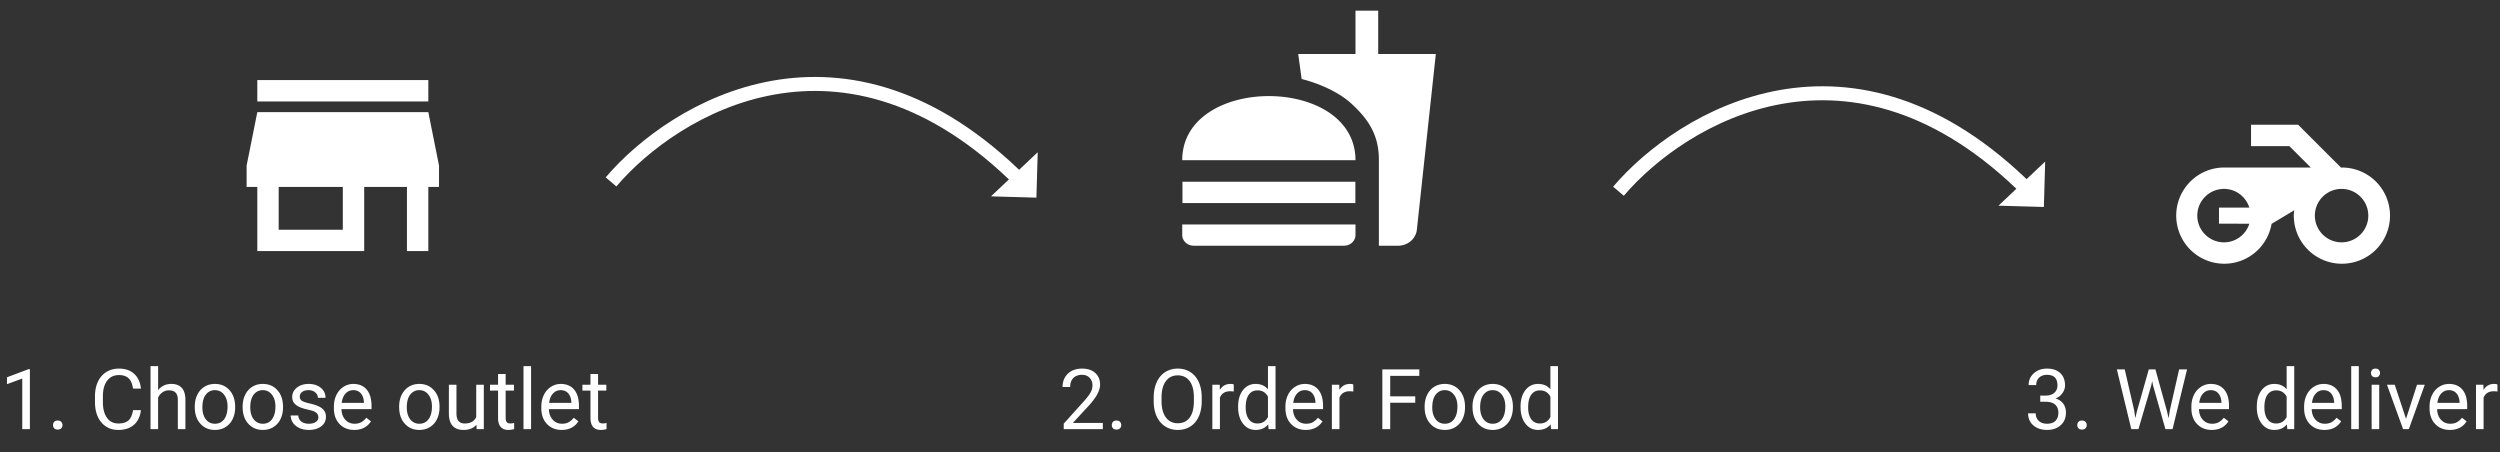 <svg viewBox="0 0 536 97" fill="none" xmlns="http://www.w3.org/2000/svg"><rect x="0" y="0" width="536" height="97" fill="#333333" stroke="none"/><path d="M502.104 35.917c-.069 0-.114.023-.183.023l-9.19-9.19h-10.106v4.583h8.227l4.583 4.584h-18.562c-5.683 0-10.29 4.629-10.29 10.312a10.3 10.3 0 0 0 10.313 10.313c5.087 0 9.304-3.713 10.129-8.548l4.858-2.91c-.046.389-.091.756-.091 1.145a10.298 10.298 0 0 0 10.312 10.313 10.3 10.3 0 0 0 10.313-10.313 10.3 10.3 0 0 0-10.313-10.312zM482.258 47.97a5.702 5.702 0 0 1-5.431 3.987 5.731 5.731 0 0 1-5.729-5.729 5.731 5.731 0 0 1 5.729-5.729c2.567 0 4.698 1.696 5.431 4.01h-6.508v3.438l6.508.023zm19.777 3.987a5.731 5.731 0 0 1-5.729-5.729 5.731 5.731 0 0 1 5.729-5.729 5.732 5.732 0 0 1 5.73 5.73 5.732 5.732 0 0 1-5.73 5.728zM91.833 17.167H55.167v4.583h36.666v-4.583zm2.292 22.916V35.5l-2.292-11.458H55.167L52.875 35.5v4.583h2.292v13.75h22.916v-13.75h9.167v13.75h4.583v-13.75h2.292zM73.5 49.25H59.75v-9.167H73.5v9.167zM295.634 52.685h4.102c2.076 0 3.781-1.466 4.029-3.345l4.077-37.767h-12.357V2.292h-4.868v9.28h-12.283l.741 5.363c4.226 1.078 8.181 3.025 10.553 5.18 3.559 3.254 6.006 6.623 6.006 12.122v18.448zm-42.163-2.291v-2.269h37.146v2.269c0 1.26-1.113 2.291-2.496 2.291h-32.153c-1.384 0-2.497-1.03-2.497-2.291zm37.146-16.042c0-18.333-37.146-18.333-37.146 0h37.146zm-37.096 4.606h37.071v4.584h-37.071v-4.584zM212.47 42.097l9.738.278.278-9.738-10.016 9.46z" fill="#fff"/><path d="M131 39c13.488-15.847 49.971-38.033 88 0" stroke="#fff" stroke-width="3"/><path d="M428.47 44.097l9.738.278.278-9.738-10.016 9.46z" fill="#fff"/><path d="M347 41c13.488-15.847 49.971-38.033 88 0" stroke="#fff" stroke-width="3"/><path d="M6.407 92H4.772V81.163l-3.278 1.204v-1.476l4.658-1.75h.255V92zm4.966-.853c0-.28.082-.515.246-.703.17-.187.422-.28.756-.28s.586.093.756.28a.989.989 0 0 1 .264.703c0 .27-.088.496-.264.677-.17.182-.422.273-.756.273s-.586-.091-.756-.273a.972.972 0 0 1-.246-.677zm18.844-3.208c-.158 1.354-.66 2.4-1.503 3.138-.838.733-1.954 1.099-3.349 1.099-1.511 0-2.724-.542-3.638-1.626-.909-1.084-1.363-2.534-1.363-4.35v-1.231c0-1.19.211-2.236.633-3.138.428-.902 1.031-1.594 1.81-2.074.78-.487 1.682-.73 2.708-.73 1.359 0 2.449.381 3.27 1.143.82.756 1.297 1.805 1.432 3.146H28.52c-.146-1.02-.465-1.757-.957-2.214-.487-.458-1.17-.686-2.048-.686-1.079 0-1.925.398-2.54 1.195-.61.797-.915 1.931-.915 3.402v1.239c0 1.389.29 2.493.87 3.313.58.82 1.392 1.23 2.435 1.23.938 0 1.655-.21 2.154-.632.504-.428.837-1.169 1.002-2.224h1.696zm3.682-4.297c.721-.885 1.659-1.328 2.813-1.328 2.01 0 3.023 1.134 3.04 3.402V92h-1.625v-6.293c-.006-.685-.164-1.192-.475-1.52-.304-.329-.782-.493-1.432-.493-.528 0-.99.141-1.389.422-.398.281-.709.65-.932 1.108V92h-1.626V78.5H33.9v5.142zm7.858 3.515c0-.931.181-1.77.545-2.513.369-.745.879-1.319 1.53-1.723.655-.404 1.402-.607 2.24-.607 1.295 0 2.341.449 3.138 1.345.803.897 1.204 2.089 1.204 3.577v.115c0 .925-.179 1.757-.536 2.496a4.004 4.004 0 0 1-1.52 1.714c-.657.41-1.413.615-2.268.615-1.29 0-2.335-.448-3.138-1.345-.797-.896-1.195-2.083-1.195-3.56v-.114zm1.635.194c0 1.054.243 1.901.73 2.54.491.638 1.148.958 1.968.958.826 0 1.482-.323 1.969-.967.486-.65.73-1.559.73-2.725 0-1.043-.25-1.886-.748-2.531-.492-.65-1.148-.976-1.969-.976-.803 0-1.45.32-1.942.958-.492.64-.738 1.553-.738 2.743zm8.63-.194c0-.931.182-1.77.545-2.513.37-.745.88-1.319 1.53-1.723.656-.404 1.403-.607 2.24-.607 1.296 0 2.342.449 3.139 1.345.802.897 1.204 2.089 1.204 3.577v.115c0 .925-.179 1.757-.536 2.496a4.004 4.004 0 0 1-1.521 1.714c-.656.41-1.412.615-2.267.615-1.29 0-2.336-.448-3.138-1.345-.797-.896-1.196-2.083-1.196-3.56v-.114zm1.635.194c0 1.054.243 1.901.73 2.54.492.638 1.148.958 1.968.958.827 0 1.483-.323 1.97-.967.485-.65.729-1.559.729-2.725 0-1.043-.25-1.886-.747-2.531-.492-.65-1.149-.976-1.97-.976-.802 0-1.45.32-1.942.958-.492.64-.738 1.553-.738 2.743zm14.599 2.127c0-.44-.167-.78-.501-1.02-.328-.246-.905-.457-1.732-.633-.82-.176-1.473-.386-1.96-.633-.48-.246-.837-.539-1.072-.878-.228-.34-.343-.745-.343-1.213 0-.78.329-1.439.985-1.978.662-.539 1.506-.809 2.531-.809 1.078 0 1.951.279 2.62.835.673.557 1.01 1.269 1.01 2.136h-1.635c0-.445-.19-.829-.571-1.151-.375-.323-.85-.484-1.424-.484-.592 0-1.055.13-1.389.387a1.217 1.217 0 0 0-.5 1.01c0 .393.155.69.465.889.31.199.87.39 1.679.57.814.183 1.474.4 1.978.651.503.252.875.557 1.116.914.246.352.369.782.369 1.292 0 .85-.34 1.532-1.02 2.048-.68.51-1.561.765-2.645.765-.762 0-1.436-.135-2.022-.404-.586-.27-1.046-.645-1.38-1.126a2.76 2.76 0 0 1-.492-1.573h1.626c.03.545.246.979.65 1.301.41.316.95.475 1.618.475.615 0 1.107-.123 1.476-.37.375-.251.563-.585.563-1.001zm7.69 2.698c-1.289 0-2.338-.422-3.146-1.266-.809-.85-1.213-1.983-1.213-3.401v-.299c0-.943.179-1.784.536-2.522.363-.745.867-1.325 1.512-1.74a3.803 3.803 0 0 1 2.11-.633c1.236 0 2.196.407 2.882 1.221.686.815 1.028 1.98 1.028 3.498v.677h-6.442c.023.937.296 1.696.817 2.276.528.575 1.196.862 2.004.862.574 0 1.06-.118 1.46-.352a3.668 3.668 0 0 0 1.045-.932l.993.774c-.797 1.225-1.992 1.837-3.586 1.837zm-.202-8.526c-.656 0-1.207.24-1.652.721-.445.475-.72 1.143-.826 2.004h4.763v-.123c-.047-.826-.27-1.465-.668-1.916-.398-.457-.937-.686-1.617-.686zm9.835 3.507c0-.931.182-1.77.545-2.513.37-.745.879-1.319 1.53-1.723.656-.404 1.403-.607 2.24-.607 1.295 0 2.341.449 3.138 1.345.803.897 1.204 2.089 1.204 3.577v.115c0 .925-.178 1.757-.536 2.496a4.005 4.005 0 0 1-1.52 1.714c-.657.41-1.412.615-2.268.615-1.289 0-2.335-.448-3.138-1.345-.796-.896-1.195-2.083-1.195-3.56v-.114zm1.635.194c0 1.054.243 1.901.73 2.54.492.638 1.148.958 1.968.958.826 0 1.482-.323 1.969-.967.486-.65.73-1.559.73-2.725 0-1.043-.25-1.886-.748-2.531-.492-.65-1.148-.976-1.969-.976-.802 0-1.45.32-1.942.958-.492.64-.738 1.553-.738 2.743zm14.932 3.709c-.632.744-1.561 1.116-2.786 1.116-1.013 0-1.787-.293-2.32-.88-.527-.59-.794-1.464-.8-2.618V82.49h1.626v6.144c0 1.441.586 2.162 1.758 2.162 1.242 0 2.068-.463 2.479-1.389V82.49h1.626V92h-1.547l-.036-.94zm6.267-10.873v2.303h1.775v1.257h-1.775v5.897c0 .381.079.668.237.862.159.187.428.281.809.281.187 0 .445-.035.773-.105V92a4.705 4.705 0 0 1-1.248.176c-.726 0-1.274-.22-1.643-.66-.369-.439-.554-1.063-.554-1.872v-5.897h-1.731V82.49h1.731v-2.302h1.626zM113.862 92h-1.626V78.5h1.626V92zm6.557.176c-1.289 0-2.338-.422-3.147-1.266-.808-.85-1.212-1.983-1.212-3.401v-.299c0-.943.178-1.784.536-2.522.363-.745.867-1.325 1.511-1.74a3.806 3.806 0 0 1 2.11-.633c1.236 0 2.197.407 2.883 1.221.685.815 1.028 1.98 1.028 3.498v.677h-6.442c.023.937.295 1.696.817 2.276.527.575 1.195.862 2.004.862.574 0 1.06-.118 1.459-.352a3.675 3.675 0 0 0 1.046-.932l.993.774c-.797 1.225-1.992 1.837-3.586 1.837zm-.202-8.526c-.656 0-1.207.24-1.653.721-.445.475-.72 1.143-.826 2.004h4.764v-.123c-.047-.826-.27-1.465-.668-1.916-.398-.457-.938-.686-1.617-.686zm8.007-3.463v2.303h1.775v1.257h-1.775v5.897c0 .381.079.668.237.862.158.187.428.281.809.281.187 0 .445-.035.773-.105V92a4.716 4.716 0 0 1-1.248.176c-.727 0-1.274-.22-1.644-.66-.369-.439-.553-1.063-.553-1.872v-5.897h-1.732V82.49h1.732v-2.302h1.626zM236.448 92h-8.385v-1.169l4.43-4.922c.656-.744 1.108-1.348 1.354-1.81.252-.47.378-.953.378-1.45 0-.668-.203-1.216-.607-1.644-.404-.428-.943-.642-1.617-.642-.809 0-1.439.232-1.89.695-.445.457-.668 1.095-.668 1.916h-1.626c0-1.178.378-2.13 1.134-2.857.762-.726 1.778-1.09 3.05-1.09 1.189 0 2.13.314 2.821.94.692.622 1.037 1.451 1.037 2.488 0 1.26-.802 2.76-2.408 4.5l-3.428 3.718h6.425V92zm1.925-.853c0-.28.082-.515.246-.703.17-.187.422-.28.756-.28s.586.093.756.28a.988.988 0 0 1 .264.703c0 .27-.088.496-.264.677-.17.182-.422.273-.756.273s-.586-.091-.756-.273a.972.972 0 0 1-.246-.677zm19.274-5.132c0 1.254-.21 2.35-.632 3.287-.422.931-1.02 1.643-1.793 2.135-.774.493-1.676.739-2.707.739-1.008 0-1.902-.246-2.681-.739-.779-.498-1.386-1.204-1.819-2.118-.428-.92-.648-1.983-.66-3.19v-.923c0-1.23.214-2.317.642-3.26.428-.944 1.031-1.665 1.811-2.163.785-.504 1.681-.756 2.689-.756 1.025 0 1.928.25 2.707.747.785.493 1.389 1.21 1.811 2.154.422.937.632 2.03.632 3.278v.809zm-1.678-.826c0-1.518-.305-2.681-.914-3.49-.61-.814-1.462-1.221-2.558-1.221-1.066 0-1.907.407-2.522 1.221-.61.809-.923 1.934-.941 3.375v.94c0 1.471.308 2.629.923 3.472.621.838 1.474 1.257 2.558 1.257 1.089 0 1.933-.395 2.531-1.186.598-.797.905-1.937.923-3.42v-.948zm8.552-1.24a4.886 4.886 0 0 0-.8-.061c-1.067 0-1.79.454-2.171 1.362V92h-1.626v-9.51h1.582l.026 1.099c.533-.85 1.289-1.275 2.268-1.275.316 0 .556.042.721.124v1.511zm.931 3.217c0-1.459.346-2.63 1.037-3.516.692-.89 1.597-1.336 2.716-1.336 1.113 0 1.995.381 2.646 1.143V78.5h1.626V92h-1.495l-.079-1.02c-.65.797-1.555 1.196-2.715 1.196-1.102 0-2.001-.451-2.699-1.354-.691-.902-1.037-2.08-1.037-3.533v-.123zm1.626.185c0 1.078.223 1.921.668 2.53.445.61 1.061.915 1.846.915 1.031 0 1.784-.463 2.259-1.389V85.04c-.487-.896-1.234-1.345-2.242-1.345-.797 0-1.418.308-1.863.923-.445.615-.668 1.527-.668 2.734zm12.876 4.825c-1.289 0-2.338-.422-3.146-1.266-.809-.85-1.213-1.983-1.213-3.401v-.299c0-.943.178-1.784.536-2.522.363-.745.867-1.325 1.512-1.74a3.8 3.8 0 0 1 2.109-.633c1.236 0 2.197.407 2.883 1.221.685.815 1.028 1.98 1.028 3.498v.677h-6.442c.023.937.296 1.696.817 2.276.527.575 1.195.862 2.004.862.574 0 1.061-.118 1.459-.352a3.675 3.675 0 0 0 1.046-.932l.993.774c-.797 1.225-1.992 1.837-3.586 1.837zm-.202-8.526c-.656 0-1.207.24-1.652.721-.446.475-.721 1.143-.827 2.004h4.764v-.123c-.047-.826-.269-1.465-.668-1.916-.398-.457-.937-.686-1.617-.686zm10.397.3a4.864 4.864 0 0 0-.799-.062c-1.067 0-1.79.454-2.171 1.362V92h-1.626v-9.51h1.582l.026 1.099c.533-.85 1.289-1.275 2.268-1.275.316 0 .556.042.72.124v1.511zm13.281 2.399h-5.37V92h-1.688V79.203h7.928v1.389h-6.24v4.377h5.37v1.38zm2.012.808c0-.931.182-1.77.545-2.513.369-.745.879-1.319 1.53-1.723.656-.404 1.403-.607 2.241-.607 1.295 0 2.341.449 3.138 1.345.802.897 1.204 2.089 1.204 3.577v.115c0 .925-.179 1.757-.537 2.496a4 4 0 0 1-1.52 1.714c-.656.41-1.412.615-2.268.615-1.289 0-2.335-.448-3.137-1.345-.797-.896-1.196-2.083-1.196-3.56v-.114zm1.635.194c0 1.054.243 1.901.73 2.54.492.638 1.148.958 1.968.958.827 0 1.483-.323 1.969-.967.486-.65.73-1.559.73-2.725 0-1.043-.249-1.886-.747-2.531-.493-.65-1.149-.976-1.969-.976-.803 0-1.45.32-1.943.958-.492.64-.738 1.553-.738 2.743zm8.631-.194c0-.931.182-1.77.545-2.513.369-.745.879-1.319 1.529-1.723.656-.404 1.404-.607 2.241-.607 1.295 0 2.341.449 3.138 1.345.803.897 1.204 2.089 1.204 3.577v.115c0 .925-.178 1.757-.536 2.496a4 4 0 0 1-1.52 1.714c-.657.41-1.413.615-2.268.615-1.289 0-2.335-.448-3.138-1.345-.797-.896-1.195-2.083-1.195-3.56v-.114zm1.635.194c0 1.054.243 1.901.729 2.54.492.638 1.149.958 1.969.958.826 0 1.482-.323 1.969-.967.486-.65.729-1.559.729-2.725 0-1.043-.249-1.886-.747-2.531-.492-.65-1.148-.976-1.969-.976-.802 0-1.45.32-1.942.958-.492.64-.738 1.553-.738 2.743zm8.666-.185c0-1.459.345-2.63 1.037-3.516.691-.89 1.597-1.336 2.716-1.336 1.113 0 1.995.381 2.645 1.143V78.5h1.626V92h-1.494l-.079-1.02c-.65.797-1.556 1.196-2.716 1.196-1.101 0-2.001-.451-2.698-1.354-.692-.902-1.037-2.08-1.037-3.533v-.123zm1.626.185c0 1.078.222 1.921.668 2.53.445.61 1.06.915 1.845.915 1.032 0 1.785-.463 2.259-1.389V85.04c-.486-.896-1.233-1.345-2.241-1.345-.797 0-1.418.308-1.863.923-.446.615-.668 1.527-.668 2.734zM437.428 84.81h1.221c.768-.011 1.372-.213 1.811-.606.439-.392.659-.923.659-1.59 0-1.5-.747-2.25-2.241-2.25-.703 0-1.266.201-1.688.606-.416.398-.624.928-.624 1.59h-1.626c0-1.013.37-1.854 1.108-2.522.744-.674 1.687-1.01 2.83-1.01 1.207 0 2.153.319 2.839.957.685.639 1.028 1.527 1.028 2.663 0 .557-.182 1.096-.545 1.618a3.23 3.23 0 0 1-1.468 1.169c.704.222 1.246.591 1.626 1.107.387.516.58 1.145.58 1.89 0 1.148-.375 2.06-1.125 2.733-.75.674-1.725 1.01-2.926 1.01s-2.18-.324-2.936-.975c-.75-.65-1.125-1.509-1.125-2.575h1.635c0 .674.22 1.213.659 1.617.44.404 1.028.607 1.767.607.785 0 1.385-.205 1.801-.616.416-.41.624-.999.624-1.766 0-.744-.228-1.316-.685-1.714-.457-.398-1.116-.604-1.978-.615h-1.221V84.81zm7.945 6.337c0-.28.082-.515.246-.703.17-.187.422-.28.756-.28s.586.093.756.28a.988.988 0 0 1 .264.703c0 .27-.088.496-.264.677-.17.182-.422.273-.756.273s-.586-.091-.756-.273a.972.972 0 0 1-.246-.677zm12.19-3.181l.247 1.687.36-1.52 2.531-8.93h1.424l2.47 8.93.351 1.547.273-1.723 1.986-8.754h1.696L465.799 92h-1.538l-2.637-9.325-.202-.976-.202.976L458.486 92h-1.538l-3.094-12.797h1.688l2.021 8.763zm16.629 4.21c-1.289 0-2.338-.422-3.146-1.266-.809-.85-1.213-1.983-1.213-3.401v-.299c0-.943.179-1.784.536-2.522.363-.745.867-1.325 1.512-1.74a3.8 3.8 0 0 1 2.109-.633c1.237 0 2.198.407 2.883 1.221.686.815 1.028 1.98 1.028 3.498v.677h-6.442c.023.937.296 1.696.817 2.276.528.575 1.196.862 2.004.862.574 0 1.061-.118 1.459-.352a3.662 3.662 0 0 0 1.046-.932l.993.774c-.797 1.225-1.992 1.837-3.586 1.837zm-.202-8.526c-.656 0-1.207.24-1.652.721-.445.475-.721 1.143-.826 2.004h4.763v-.123c-.046-.826-.269-1.465-.668-1.916-.398-.457-.937-.686-1.617-.686zm9.87 3.516c0-1.459.346-2.63 1.037-3.516.692-.89 1.597-1.336 2.716-1.336 1.114 0 1.995.381 2.646 1.143V78.5h1.626V92h-1.494l-.079-1.02c-.651.797-1.556 1.196-2.716 1.196-1.102 0-2.001-.451-2.699-1.354-.691-.902-1.037-2.08-1.037-3.533v-.123zm1.626.185c0 1.078.223 1.921.668 2.53.446.61 1.061.915 1.846.915 1.031 0 1.784-.463 2.259-1.389V85.04c-.487-.896-1.234-1.345-2.241-1.345-.797 0-1.418.308-1.864.923-.445.615-.668 1.527-.668 2.734zm12.876 4.825c-1.289 0-2.338-.422-3.146-1.266-.809-.85-1.213-1.983-1.213-3.401v-.299c0-.943.179-1.784.536-2.522.363-.745.867-1.325 1.512-1.74a3.8 3.8 0 0 1 2.109-.633c1.236 0 2.197.407 2.883 1.221.686.815 1.028 1.98 1.028 3.498v.677h-6.442c.023.937.296 1.696.817 2.276.528.575 1.196.862 2.004.862.574 0 1.061-.118 1.459-.352a3.662 3.662 0 0 0 1.046-.932l.993.774c-.797 1.225-1.992 1.837-3.586 1.837zm-.202-8.526c-.656 0-1.207.24-1.652.721-.446.475-.721 1.143-.826 2.004h4.763v-.123c-.047-.826-.269-1.465-.668-1.916-.398-.457-.937-.686-1.617-.686zm7.568 8.35h-1.626V78.5h1.626V92zm4.376 0h-1.625v-9.51h1.625V92zm-1.757-12.032c0-.264.079-.487.237-.668.164-.182.404-.273.721-.273.316 0 .556.091.72.273a.96.96 0 0 1 .246.668.93.93 0 0 1-.246.659c-.164.176-.404.264-.72.264-.317 0-.557-.088-.721-.264a.95.95 0 0 1-.237-.66zm7.506 9.826l2.355-7.304h1.661l-3.41 9.51h-1.239l-3.446-9.51h1.662l2.417 7.304zm9.404 2.382c-1.289 0-2.338-.422-3.147-1.266-.808-.85-1.213-1.983-1.213-3.401v-.299c0-.943.179-1.784.537-2.522.363-.745.867-1.325 1.511-1.74a3.806 3.806 0 0 1 2.11-.633c1.236 0 2.197.407 2.883 1.221.685.815 1.028 1.98 1.028 3.498v.677h-6.443c.024.937.296 1.696.818 2.276.527.575 1.195.862 2.004.862.574 0 1.06-.118 1.459-.352a3.675 3.675 0 0 0 1.046-.932l.993.774c-.797 1.225-1.992 1.837-3.586 1.837zm-.202-8.526c-.657 0-1.207.24-1.653.721-.445.475-.72 1.143-.826 2.004h4.764v-.123c-.047-.826-.27-1.465-.668-1.916-.399-.457-.938-.686-1.617-.686zm10.397.3a4.877 4.877 0 0 0-.8-.062c-1.066 0-1.79.454-2.171 1.362V92h-1.626v-9.51h1.583l.026 1.099c.533-.85 1.289-1.275 2.267-1.275.317 0 .557.042.721.124v1.511z" fill="#fff"/></svg>